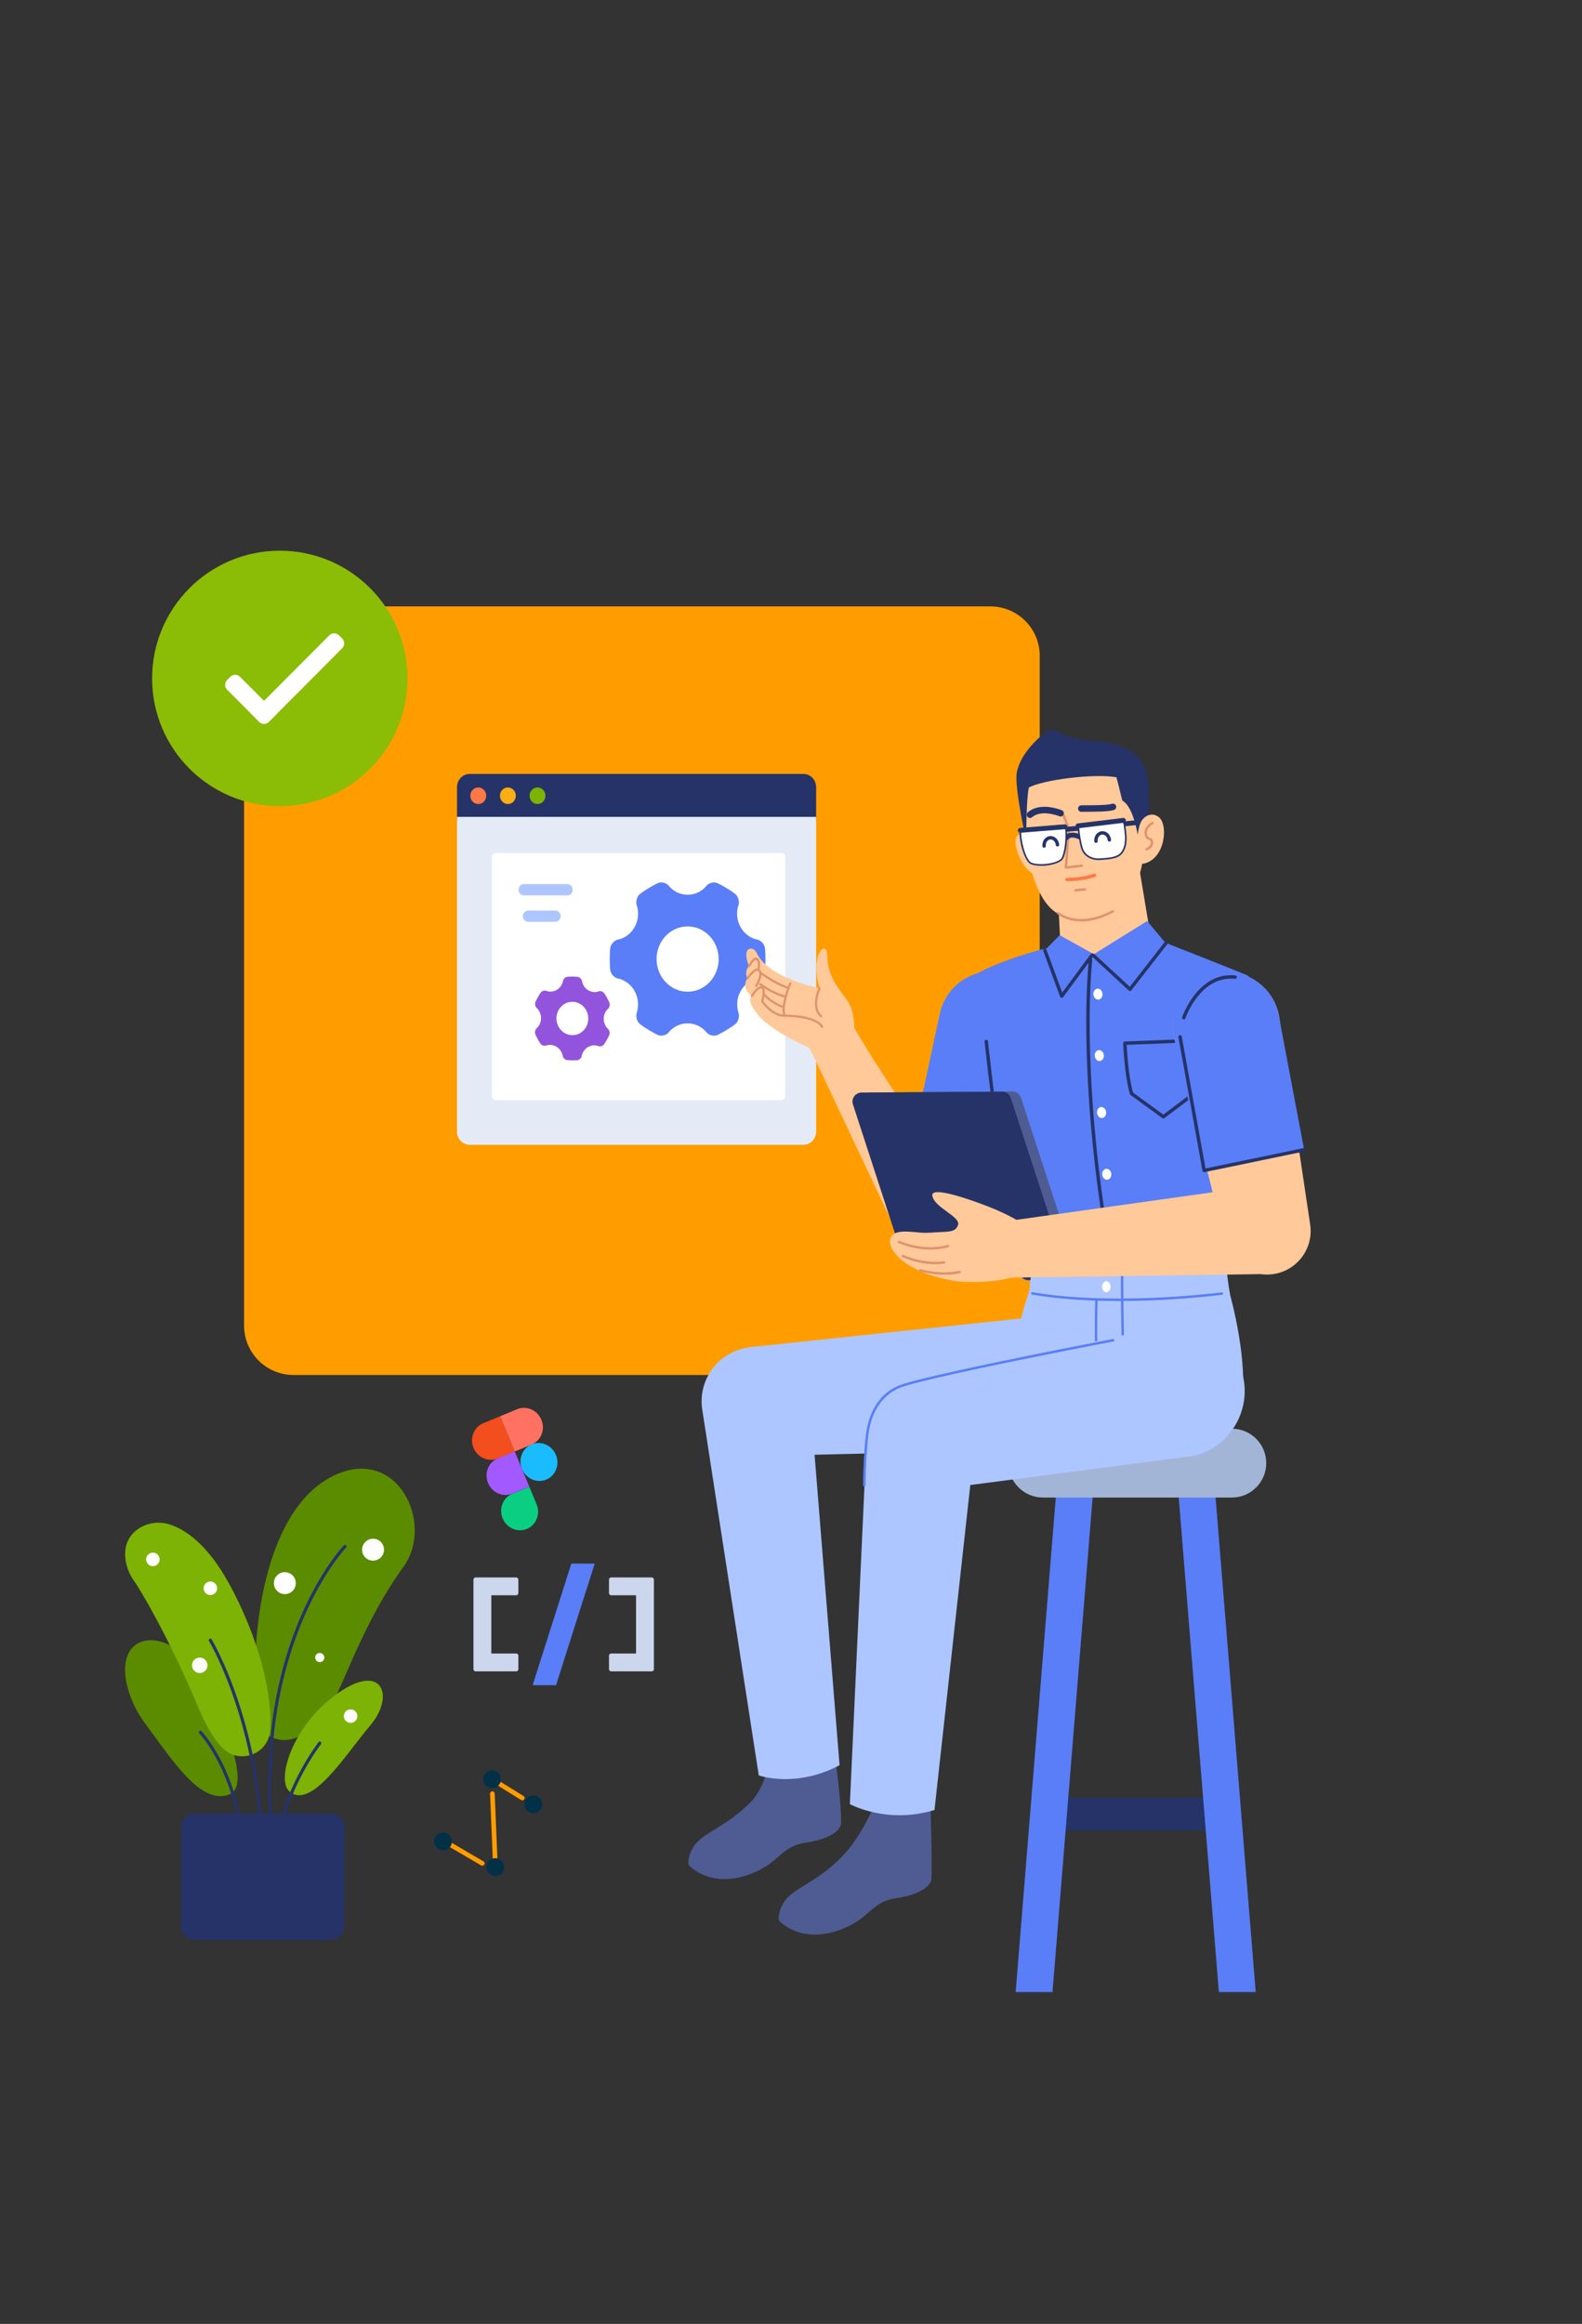 <svg width="640" height="940" viewBox="0 0 640 940" fill="none" xmlns="http://www.w3.org/2000/svg">
<rect x="0" y="0" width="640" height="940" fill="#333333" stroke="none"/>
<path fill-rule="evenodd" clip-rule="evenodd" d="M135.307 596.74C160.776 584.694 175.955 616.288 163.146 633.879C147.516 655.345 139.509 680.045 135.05 687.487C131.289 693.765 120.986 709.07 108.579 702.016C97.161 695.523 103.384 670.043 103.384 670.043C103.384 670.043 103.888 611.602 135.307 596.74Z" fill="#5B8C00"/>
<path fill-rule="evenodd" clip-rule="evenodd" d="M58.703 697.11C50.044 685.428 46.883 668.665 56.547 664.366C65.813 660.245 81.162 670.392 88.271 689.922C95.38 709.452 99.481 723.493 92.527 725.934C81.118 729.94 70.139 712.538 58.703 697.11Z" fill="#5B8C00"/>
<path fill-rule="evenodd" clip-rule="evenodd" d="M149.729 697.997C139.936 709.473 125.804 732.559 116.951 724.474C111.585 719.574 118.758 696.368 138.394 683.742C155.095 673.002 159.522 686.521 149.729 697.997Z" fill="#7CB305"/>
<path fill-rule="evenodd" clip-rule="evenodd" d="M56.019 618.357C59.743 615.851 64.428 615.279 68.702 616.648C74.668 618.559 83.721 624.249 92.682 640.579C104.38 661.9 110.47 685.274 109.266 700.08C108.479 709.762 96.55 713.937 89.877 706.877C86.812 703.634 83.57 698.636 80.397 691.054C67.629 660.542 55.691 641.422 54.267 639.502C50.469 634.379 47.753 623.918 56.019 618.357Z" fill="#7CB305"/>
<path fill-rule="evenodd" clip-rule="evenodd" d="M64.582 630.527C64.708 632.034 63.59 633.357 62.083 633.483C60.577 633.61 59.253 632.491 59.126 630.985C59 629.478 60.119 628.155 61.626 628.028C63.132 627.902 64.456 629.021 64.582 630.527Z" fill="white"/>
<path fill-rule="evenodd" clip-rule="evenodd" d="M87.833 642.214C87.959 643.72 86.84 645.044 85.334 645.171C83.827 645.297 82.504 644.178 82.377 642.672C82.251 641.165 83.37 639.842 84.876 639.715C86.382 639.589 87.706 640.708 87.833 642.214Z" fill="white"/>
<path fill-rule="evenodd" clip-rule="evenodd" d="M83.936 673.332C84.081 675.057 82.799 676.573 81.074 676.718C79.349 676.862 77.833 675.581 77.688 673.856C77.543 672.131 78.825 670.615 80.55 670.47C82.275 670.325 83.791 671.606 83.936 673.332Z" fill="white"/>
<path fill-rule="evenodd" clip-rule="evenodd" d="M155.35 626.828C155.35 629.276 153.365 631.261 150.917 631.261C148.468 631.261 146.484 629.276 146.484 626.828C146.484 624.379 148.468 622.395 150.917 622.395C153.365 622.395 155.35 624.379 155.35 626.828Z" fill="white"/>
<path fill-rule="evenodd" clip-rule="evenodd" d="M119.661 640.366C119.661 642.814 117.676 644.799 115.228 644.799C112.78 644.799 110.795 642.814 110.795 640.366C110.795 637.917 112.78 635.932 115.228 635.932C117.676 635.932 119.661 637.917 119.661 640.366Z" fill="white"/>
<path fill-rule="evenodd" clip-rule="evenodd" d="M131.22 670.459C131.22 671.482 130.39 672.312 129.367 672.312C128.344 672.312 127.514 671.482 127.514 670.459C127.514 669.435 128.344 668.606 129.367 668.606C130.39 668.606 131.22 669.435 131.22 670.459Z" fill="white"/>
<path fill-rule="evenodd" clip-rule="evenodd" d="M144.569 694.156C144.569 695.668 143.344 696.893 141.832 696.893C140.32 696.893 139.095 695.668 139.095 694.156C139.095 692.644 140.32 691.419 141.832 691.419C143.344 691.419 144.569 692.644 144.569 694.156Z" fill="white"/>
<path d="M80.633 700.228C80.888 699.984 81.292 699.994 81.535 700.249L81.652 700.375L81.74 700.473C81.901 700.653 82.087 700.867 82.296 701.116C82.889 701.823 83.549 702.669 84.258 703.651C86.28 706.45 88.3 709.79 90.184 713.665C95.56 724.724 98.785 737.858 98.785 753.021C98.785 753.374 98.499 753.66 98.147 753.66C97.794 753.66 97.508 753.374 97.508 753.021C97.508 738.058 94.33 725.113 89.036 714.223C87.185 710.417 85.203 707.14 83.224 704.398C82.573 703.498 81.967 702.718 81.42 702.058L81.318 701.936C81.162 701.751 81.021 701.586 80.895 701.443L80.734 701.264C80.675 701.198 80.634 701.154 80.611 701.13C80.368 700.875 80.378 700.471 80.633 700.228Z" fill="#253368"/>
<path d="M128.855 704.695C129.066 704.413 129.466 704.355 129.749 704.566C130.031 704.777 130.089 705.176 129.878 705.459C127.554 708.573 125.408 711.92 123.435 715.469C119.264 722.971 116.04 731.014 113.646 739.057C112.809 741.872 112.135 744.486 111.611 746.83L111.504 747.31C111.379 747.884 111.271 748.407 111.179 748.875L111.119 749.182L111.014 749.761C110.955 750.109 110.626 750.343 110.278 750.285C109.931 750.226 109.696 749.897 109.755 749.549L109.791 749.344C109.821 749.178 109.858 748.982 109.901 748.759L110.007 748.227C110.109 747.721 110.228 747.161 110.365 746.551L110.481 746.039C110.994 743.801 111.637 741.334 112.423 738.693C114.841 730.566 118.1 722.439 122.319 714.849C124.319 711.252 126.495 707.856 128.855 704.695Z" fill="#253368"/>
<path d="M140.01 625.061C140.254 625.295 140.272 625.677 140.057 625.932L140.029 625.963C140.016 625.976 139.989 626.005 139.948 626.049L139.791 626.22L139.7 626.322C139.425 626.628 139.106 626.997 138.745 627.428C137.712 628.664 136.559 630.152 135.316 631.892C131.759 636.872 128.2 642.87 124.876 649.892C119.343 661.584 115.033 674.918 112.421 689.909C109.25 708.112 108.725 727.997 111.321 749.579C111.363 749.929 111.113 750.247 110.763 750.289C110.413 750.331 110.095 750.081 110.053 749.731C107.442 728.026 107.971 708.015 111.164 689.69C113.796 674.584 118.141 661.14 123.722 649.346C127.079 642.254 130.677 636.191 134.277 631.15L134.556 630.762C135.666 629.225 136.704 627.888 137.648 626.75L137.766 626.609C138.105 626.203 138.41 625.85 138.678 625.55L138.75 625.469C138.833 625.376 138.908 625.294 138.974 625.222L139.107 625.08C139.351 624.825 139.755 624.817 140.01 625.061Z" fill="#253368"/>
<path d="M84.76 662.912C85.062 662.729 85.454 662.826 85.637 663.127L85.701 663.235C85.752 663.321 85.812 663.424 85.881 663.544L85.981 663.719C86.152 664.02 86.344 664.366 86.556 664.756L86.732 665.081C87.381 666.289 88.093 667.688 88.852 669.272L88.956 669.489C91.434 674.68 93.91 680.75 96.221 687.648C102.691 706.962 106.628 728.884 106.775 753.018C106.777 753.37 106.493 753.658 106.14 753.66C105.788 753.662 105.5 753.378 105.498 753.025C105.352 729.033 101.44 707.244 95.011 688.054C92.759 681.331 90.349 675.403 87.938 670.32L87.804 670.039C86.98 668.312 86.213 666.805 85.521 665.524L85.312 665.141C85.112 664.776 84.933 664.456 84.774 664.18L84.699 664.05L84.545 663.789C84.362 663.487 84.459 663.095 84.76 662.912Z" fill="#253368"/>
<path fill-rule="evenodd" clip-rule="evenodd" d="M133.885 784.682H78.712C75.73 784.682 73.29 782.242 73.29 779.26V739.009C73.29 736.026 75.73 733.586 78.712 733.586H133.885C136.867 733.586 139.308 736.026 139.308 739.009V779.26C139.308 782.242 136.867 784.682 133.885 784.682Z" fill="#253368"/>
<path d="M98.738 265.283C98.738 254.237 107.692 245.283 118.738 245.283H400.626C411.671 245.283 420.626 254.237 420.626 265.283V536.165C420.626 547.211 411.671 556.165 400.626 556.165H118.738C107.692 556.165 98.738 547.211 98.738 536.165V265.283Z" fill="#FF9D00"/>
<path d="M213.144 618.423C216.934 616.856 218.695 612.4 217.073 608.477L214.135 601.37L207.268 604.209C203.477 605.776 201.717 610.232 203.338 614.155C204.96 618.078 209.353 619.99 213.144 618.423Z" fill="#0ACF83"/>
<path d="M191.558 585.656C189.93 581.72 191.686 577.254 195.477 575.687L202.345 572.848L208.24 587.109L201.373 589.948C197.582 591.515 193.185 589.593 191.558 585.656Z" fill="#F24E1E"/>
<path d="M202.344 572.848L209.212 570.009C213.002 568.442 217.4 570.364 219.027 574.3C220.654 578.236 218.898 582.703 215.107 584.27L208.24 587.109L202.344 572.848Z" fill="#FF7262"/>
<path d="M224.903 588.514C226.53 592.45 224.774 596.917 220.983 598.484C217.193 600.051 212.795 598.128 211.168 594.192C209.541 590.256 211.297 585.79 215.088 584.223C218.879 582.655 223.276 584.578 224.903 588.514Z" fill="#1ABCFE"/>
<path d="M197.434 599.87C195.807 595.934 197.563 591.468 201.353 589.901L208.221 587.062L214.116 601.323L207.249 604.162C203.458 605.729 199.061 603.806 197.434 599.87Z" fill="#A259FF"/>
<path fill-rule="evenodd" clip-rule="evenodd" d="M330.169 332.008H184.888V318.399C184.888 315.447 187.177 313.053 190.001 313.053H325.056C327.88 313.053 330.169 315.447 330.169 318.399V332.008Z" fill="#253368"/>
<path fill-rule="evenodd" clip-rule="evenodd" d="M325.056 463.047H190.001C187.177 463.047 184.888 460.653 184.888 457.701V330.415H330.169V457.701C330.169 460.653 327.88 463.047 325.056 463.047Z" fill="#E4EBF7"/>
<path fill-rule="evenodd" clip-rule="evenodd" d="M196.694 321.874C196.694 323.727 195.257 325.229 193.485 325.229C191.713 325.229 190.276 323.727 190.276 321.874C190.276 320.022 191.713 318.52 193.485 318.52C195.257 318.52 196.694 320.022 196.694 321.874Z" fill="#FF7946"/>
<path fill-rule="evenodd" clip-rule="evenodd" d="M208.678 321.874C208.678 323.727 207.242 325.229 205.469 325.229C203.697 325.229 202.26 323.727 202.26 321.874C202.26 320.022 203.697 318.52 205.469 318.52C207.242 318.52 208.678 320.022 208.678 321.874Z" fill="#FAAD14"/>
<path fill-rule="evenodd" clip-rule="evenodd" d="M220.663 321.874C220.663 323.727 219.226 325.229 217.454 325.229C215.682 325.229 214.245 323.727 214.245 321.874C214.245 320.022 215.682 318.52 217.454 318.52C219.226 318.52 220.663 320.022 220.663 321.874Z" fill="#7CB305"/>
<path fill-rule="evenodd" clip-rule="evenodd" d="M200.59 445.006C199.709 445.006 198.994 444.259 198.994 443.339V346.713C198.994 345.792 199.709 345.046 200.59 345.046H316.054C316.935 345.046 317.65 345.792 317.65 346.713V443.339C317.65 444.259 316.935 445.006 316.054 445.006H200.59Z" fill="white"/>
<path fill-rule="evenodd" clip-rule="evenodd" d="M278.183 401.141C271.253 401.141 265.623 395.23 265.623 387.92C265.599 380.657 271.212 374.749 278.159 374.724C278.167 374.724 278.175 374.724 278.183 374.724C285.108 374.724 290.738 380.635 290.738 387.941C290.726 395.23 285.108 401.136 278.183 401.141ZM309.431 383.322C309.187 381.882 307.868 380.408 306.49 380.092L305.462 379.844C302.968 379.054 300.855 377.297 299.557 374.934C298.245 372.547 297.856 369.725 298.47 367.048L298.793 366.035C299.206 364.632 298.671 362.693 297.596 361.734C297.596 361.734 296.631 360.878 293.923 359.231C291.202 357.593 290.037 357.136 290.037 357.136C288.714 356.626 286.864 357.116 285.895 358.194L285.182 358.997C283.3 360.88 280.792 361.926 278.187 361.915C275.567 361.923 273.046 360.868 271.155 358.972L270.47 358.19C269.517 357.112 267.655 356.634 266.328 357.136C266.328 357.136 265.147 357.593 262.43 359.231C259.71 360.89 258.753 361.746 258.753 361.746C257.682 362.697 257.147 364.615 257.56 366.035L257.855 367.06C258.463 369.734 258.074 372.549 256.769 374.934C255.472 377.317 253.343 379.081 250.828 379.857L249.84 380.092C248.485 380.421 247.151 381.874 246.899 383.322C246.899 383.322 246.674 384.623 246.674 387.924C246.674 391.225 246.899 392.522 246.899 392.522C247.143 393.979 248.462 395.436 249.84 395.753L250.804 395.987C253.324 396.765 255.458 398.535 256.753 400.927C258.107 403.409 258.434 406.232 257.84 408.813L257.56 409.813C257.147 411.217 257.682 413.155 258.757 414.114C258.757 414.114 259.722 414.97 262.43 416.617C265.151 418.263 266.32 418.712 266.32 418.712C267.639 419.222 269.493 418.733 270.462 417.654L271.139 416.889C275.076 412.95 281.281 412.954 285.214 416.897L285.891 417.666C286.844 418.741 288.706 419.222 290.033 418.72C290.033 418.72 291.214 418.263 293.935 416.625C296.651 414.979 297.604 414.123 297.604 414.123C298.679 413.176 299.214 411.241 298.801 409.821L298.506 408.784C297.896 406.12 298.285 403.313 299.592 400.939C300.895 398.555 303.025 396.787 305.541 396L306.51 395.765C307.864 395.436 309.199 393.983 309.451 392.534C309.451 392.534 309.675 391.233 309.675 387.936C309.651 384.631 309.431 383.322 309.431 383.322Z" fill="#597EF7"/>
<path fill-rule="evenodd" clip-rule="evenodd" d="M234.754 417.845C231.669 419.679 227.731 418.538 225.961 415.283C224.192 412.056 225.26 407.941 228.347 406.091L228.357 406.085C231.44 404.252 235.378 405.394 237.147 408.646C238.907 411.895 237.836 416.011 234.754 417.845ZM244.351 401.644C243.893 401.067 242.949 400.76 242.259 400.983L241.742 401.145C240.44 401.454 239.074 401.231 237.924 400.522C236.762 399.807 235.905 398.653 235.53 397.299L235.429 396.763C235.273 396.028 234.565 395.307 233.855 395.164C233.855 395.164 233.218 395.039 231.614 395.023C230.006 395.013 229.377 395.118 229.377 395.118C228.664 395.241 227.959 395.949 227.789 396.685L227.666 397.231C227.283 398.568 226.42 399.697 225.258 400.382C224.093 401.078 222.716 401.276 221.415 400.932L220.921 400.765C220.235 400.538 219.291 400.818 218.822 401.392C218.822 401.392 218.406 401.909 217.594 403.357C216.784 404.815 216.565 405.449 216.565 405.449C216.319 406.156 216.545 407.152 217.073 407.674L217.452 408.053C218.37 409.082 218.879 410.438 218.875 411.845C218.875 413.249 218.354 414.598 217.422 415.609L217.039 415.975C216.516 416.48 216.274 417.48 216.512 418.192C216.512 418.192 216.727 418.83 217.527 420.3C218.326 421.769 218.74 422.287 218.74 422.287C219.201 422.871 220.141 423.171 220.831 422.948L221.317 422.797C222.628 422.476 224.006 422.699 225.162 423.421C226.366 424.168 227.195 425.338 227.555 426.645L227.673 427.164C227.828 427.898 228.536 428.619 229.247 428.762C229.247 428.762 229.884 428.888 231.488 428.904C233.098 428.917 233.727 428.807 233.727 428.807C234.438 428.686 235.145 427.977 235.315 427.24L235.431 426.72C236.23 423.925 238.993 422.284 241.699 422.999L242.187 423.162C242.871 423.389 243.817 423.11 244.286 422.535C244.286 422.535 244.701 422.02 245.516 420.57C246.326 419.118 246.543 418.485 246.543 418.485C246.792 417.779 246.562 416.776 246.035 416.254L245.652 415.87C244.736 414.845 244.229 413.493 244.236 412.09C244.239 410.684 244.759 409.333 245.689 408.317L246.063 407.956C246.586 407.451 246.829 406.451 246.59 405.739C246.59 405.739 246.375 405.101 245.577 403.633C244.766 402.168 244.351 401.644 244.351 401.644Z" fill="#9254DC"/>
<path fill-rule="evenodd" clip-rule="evenodd" d="M229.572 362.171H211.913C210.759 362.171 209.815 361.184 209.815 359.978V359.794C209.815 358.588 210.759 357.602 211.913 357.602H229.572C230.725 357.602 231.669 358.588 231.669 359.794V359.978C231.669 361.184 230.725 362.171 229.572 362.171Z" fill="#ADC6FF"/>
<path fill-rule="evenodd" clip-rule="evenodd" d="M224.632 372.862H213.705C212.498 372.862 211.52 371.84 211.52 370.578C211.52 369.316 212.498 368.293 213.705 368.293H224.632C225.839 368.293 226.818 369.316 226.818 370.578C226.818 371.84 225.839 372.862 224.632 372.862Z" fill="#ADC6FF"/>
<path fill-rule="evenodd" clip-rule="evenodd" d="M113.197 222.752C84.665 222.752 61.535 245.882 61.535 274.414C61.535 302.946 84.665 326.076 113.197 326.076C141.729 326.076 164.859 302.946 164.859 274.414C164.859 245.882 141.729 222.752 113.197 222.752Z" fill="#8BBC06"/>
<path fill-rule="evenodd" clip-rule="evenodd" d="M104.872 291.964L101.611 288.702L133.217 256.981C134.298 255.9 136.05 255.9 137.131 256.981L138.435 258.285C139.516 259.366 139.516 261.118 138.435 262.199L108.786 291.964C107.706 293.044 105.953 293.044 104.872 291.964Z" fill="white"/>
<path fill-rule="evenodd" clip-rule="evenodd" d="M112.042 288.701L108.781 291.963C107.7 293.044 105.947 293.044 104.867 291.963L91.879 278.975C90.798 277.895 90.798 276.142 91.879 275.062L93.184 273.757C94.264 272.676 96.017 272.676 97.098 273.757L112.042 288.701Z" fill="white"/>
<path fill-rule="evenodd" clip-rule="evenodd" d="M231.133 632.462L215.479 681.636H224.943L240.596 632.462H231.133Z" fill="#597EF7"/>
<path fill-rule="evenodd" clip-rule="evenodd" d="M208.811 638.053H198.765H192.432C191.938 638.053 191.537 638.454 191.537 638.948V645.281V668.818V675.151C191.537 675.646 191.938 676.046 192.432 676.046H198.765H208.811C209.305 676.046 209.706 675.646 209.706 675.151V669.713C209.706 669.219 209.305 668.818 208.811 668.818H198.765V645.281H208.811C209.305 645.281 209.706 644.88 209.706 644.386V638.948C209.706 638.454 209.305 638.053 208.811 638.053Z" fill="#CCD7EE"/>
<path fill-rule="evenodd" clip-rule="evenodd" d="M263.643 638.053H257.31H247.264C246.77 638.053 246.369 638.454 246.369 638.948V644.386C246.369 644.88 246.77 645.281 247.264 645.281H257.31V668.818H247.264C246.77 668.818 246.369 669.219 246.369 669.713V675.151C246.369 675.646 246.77 676.046 247.264 676.046H257.31H263.643C264.137 676.046 264.538 675.646 264.538 675.151V669.713V644.386V638.948C264.538 638.454 264.137 638.053 263.643 638.053Z" fill="#CCD7EE"/>
<g clip-path="url(#clip0)">
<path d="M181.489 745.752L195.09 753.708" stroke="#FF9D00" stroke-width="1.881" stroke-linecap="round"/>
<path d="M181.192 747.877C182.857 746.799 183.328 744.563 182.244 742.883C181.16 741.203 178.932 740.714 177.267 741.792C175.602 742.87 175.131 745.105 176.215 746.786C177.299 748.466 179.527 748.954 181.192 747.877Z" fill="#023047"/>
<path d="M217.687 732.883C219.352 731.806 219.823 729.57 218.739 727.89C217.655 726.209 215.427 725.721 213.762 726.798C212.097 727.876 211.626 730.112 212.71 731.792C213.794 733.472 216.022 733.961 217.687 732.883Z" fill="#023047"/>
<path d="M200.421 755.221L199.199 725.524" stroke="#FF9D00" stroke-width="1.881" stroke-linecap="round"/>
<path d="M198.437 752.188C200.102 751.11 202.33 751.599 203.414 753.279C204.498 754.96 204.027 757.195 202.362 758.273C200.697 759.351 198.469 758.862 197.385 757.182C196.301 755.501 196.772 753.266 198.437 752.188Z" fill="#023047"/>
<path d="M199.063 719.683L211.285 727.267" stroke="#FF9D00" stroke-width="1.881" stroke-linecap="round"/>
<path d="M202.576 720.444C202.158 722.388 200.246 723.625 198.306 723.208C196.365 722.791 195.131 720.877 195.549 718.934C195.966 716.99 197.878 715.753 199.819 716.17C201.759 716.587 202.993 718.501 202.576 720.444Z" fill="#023047"/>
</g>
<path fill-rule="evenodd" clip-rule="evenodd" d="M427.024 740.395H491.863V727.143H427.024V740.395Z" fill="#253368"/>
<path fill-rule="evenodd" clip-rule="evenodd" d="M475.729 591.815L493.093 805.769H508.002L490.639 591.815H475.729Z" fill="#597EF7"/>
<path fill-rule="evenodd" clip-rule="evenodd" d="M428.248 591.815L410.884 805.769H425.794L443.157 591.815H428.248Z" fill="#597EF7"/>
<path fill-rule="evenodd" clip-rule="evenodd" d="M421.918 605.74C414.226 605.74 407.991 599.506 407.991 591.815C407.991 584.125 414.226 577.888 421.918 577.888H498.331C506.022 577.888 512.258 584.125 512.258 591.815C512.258 599.506 506.022 605.74 498.331 605.74H421.918Z" fill="#A3B5D6"/>
<path fill-rule="evenodd" clip-rule="evenodd" d="M305.213 757.359C287.631 764.905 278.515 754.264 278.515 754.264C278.515 754.264 277.991 750.522 281.049 746.316C284.875 741.053 293.461 739.132 303.588 729.042C311.367 721.291 312.535 704.331 312.535 704.331C318.138 695.947 336.528 701.077 336.528 701.077C336.528 701.077 340.575 727.958 340.275 737.83C340.275 737.83 339.659 743.267 326.144 745.299C316.032 746.818 315.743 752.839 305.213 757.359Z" fill="#4E5C93"/>
<path fill-rule="evenodd" clip-rule="evenodd" d="M284.948 568.255C284.175 556.389 292.906 546.028 304.729 544.775L424.152 532.124C439.431 530.505 452.986 541.925 453.985 557.257C454.982 572.589 443.02 585.67 427.661 586.044L307.606 588.973C295.719 589.263 285.72 580.121 284.948 568.255Z" fill="#ADC6FF"/>
<path fill-rule="evenodd" clip-rule="evenodd" d="M339.643 714.019L327.657 565.058C326.658 552.634 315.524 543.537 303.152 545.033H303.15C290.915 546.51 282.295 557.773 284.067 569.971L306.955 718.125C306.955 718.125 321.737 723.47 339.643 714.019Z" fill="#ADC6FF"/>
<path fill-rule="evenodd" clip-rule="evenodd" d="M341.752 779.829C324.17 787.376 315.054 776.734 315.054 776.734C315.054 776.734 314.53 772.993 317.587 768.787C321.412 763.523 329.999 761.603 340.126 751.513C347.906 743.761 352.993 731.746 352.993 731.746C358.596 723.361 376.385 728.358 376.385 728.358C376.385 728.358 377.114 750.429 376.814 760.3C376.814 760.3 376.198 765.738 362.683 767.77C352.571 769.288 352.28 775.309 341.752 779.829Z" fill="#4E5C93"/>
<path fill-rule="evenodd" clip-rule="evenodd" d="M332.918 413.764C328.211 415.845 326.128 420.808 328.16 425.113L366.807 507.051C370.433 514.739 380.627 518.113 389.047 514.412C397.451 510.717 400.602 501.502 395.929 494.288L346.037 417.279C343.402 413.212 337.65 411.672 332.918 413.764Z" fill="#FFC999"/>
<path fill-rule="evenodd" clip-rule="evenodd" d="M377.423 514.098C386.516 516.22 395.685 510.873 398.315 501.914L422.154 420.758C425.659 408.822 418.411 396.394 406.298 393.566C394.325 390.772 382.431 398.493 380.109 410.565L364.135 493.627C362.349 502.911 368.216 511.949 377.423 514.098Z" fill="#FFC999"/>
<path fill-rule="evenodd" clip-rule="evenodd" d="M368.604 464.032L408.833 473.42L422.356 419.803C425.317 408.067 418.077 396.185 406.289 393.434C394.503 390.683 382.752 398.133 380.211 409.967L368.604 464.032Z" fill="#597EF7"/>
<path fill-rule="evenodd" clip-rule="evenodd" d="M428.791 378.052L426.982 342.331L459.112 340.437L464.722 374.169C466.415 384.357 459.254 393.895 448.996 395.11C438.594 396.344 429.321 388.514 428.791 378.052Z" fill="#FFC999"/>
<path fill-rule="evenodd" clip-rule="evenodd" d="M418.271 339.552C418.271 339.552 412.777 335.099 411.138 338.747C409.5 342.395 414.576 354.104 419.902 353.774C427.013 353.334 418.271 339.552 418.271 339.552Z" fill="#FFC999"/>
<path fill-rule="evenodd" clip-rule="evenodd" d="M452.826 366.918C452.826 366.918 443.488 376.677 428.723 369.93C418.095 365.072 414.205 343.28 414.154 326.945C414.125 317.701 417.729 312.288 426.286 308.512C434.844 304.736 458.924 301.72 462.334 328.516C466.133 358.364 452.826 366.918 452.826 366.918Z" fill="#FFC999"/>
<path d="M430.085 329.31C430.31 329.223 430.56 329.313 430.682 329.512L430.721 329.592L432.845 335.087C432.863 335.133 432.874 335.181 432.877 335.229L432.877 335.302L431.741 350.362L437.58 349.705C437.823 349.677 438.045 349.832 438.109 350.06L438.125 350.139C438.152 350.382 437.997 350.604 437.769 350.668L437.69 350.683L431.261 351.408C430.982 351.44 430.74 351.234 430.715 350.964L430.715 350.882L431.886 335.337L429.803 329.947C429.716 329.721 429.806 329.471 430.005 329.349L430.085 329.31Z" fill="#DD936F"/>
<path d="M449.84 325.126C450.529 324.9 451.271 325.276 451.496 325.965C451.722 326.654 451.346 327.396 450.657 327.621C449.273 328.074 446.937 328.258 443.139 328.322L439.894 328.351L437.451 328.369C436.726 328.377 436.131 327.797 436.122 327.072C436.113 326.347 436.694 325.752 437.419 325.743L442.271 325.708L443.419 325.69C446.726 325.625 448.834 325.455 449.84 325.126Z" fill="#253368"/>
<path d="M442.56 353.401C442.914 353.263 443.313 353.438 443.452 353.791C443.59 354.145 443.415 354.544 443.062 354.682L442.896 354.744C442.732 354.803 442.5 354.881 442.205 354.972C441.523 355.183 440.73 355.393 439.832 355.589C437.404 356.118 434.666 356.446 431.67 356.477C431.29 356.481 430.979 356.176 430.975 355.796C430.972 355.416 431.276 355.105 431.656 355.101C434.555 355.072 437.199 354.754 439.54 354.245C440.398 354.058 441.154 353.858 441.798 353.658L442.328 353.486C442.43 353.451 442.507 353.422 442.56 353.401Z" fill="#FF7946"/>
<path fill-rule="evenodd" clip-rule="evenodd" d="M460.686 340.382L464.646 329.413C464.646 329.413 466.133 314.115 461.902 308.132C455.333 298.847 443.121 300.615 435.527 298.854C427.934 297.093 427.703 294.639 424.806 295.407C421.906 296.174 411.468 305.535 411.207 314.016C410.977 321.473 415.126 339.891 415.126 339.891C415.126 339.891 415.159 323.126 416.216 318.57C421.681 315.46 442.595 312.774 451.66 314.397C451.66 314.397 453.106 319.925 454.029 323.831C459.116 326.604 460.686 340.382 460.686 340.382Z" fill="#253368"/>
<path d="M449.943 368.201C450.183 368.074 450.481 368.165 450.609 368.405C450.737 368.645 450.646 368.943 450.406 369.071C442.281 373.392 435.517 373.567 430.288 371.246C429.572 370.929 428.952 370.588 428.429 370.245L428.18 370.077C427.993 369.947 427.857 369.841 427.773 369.769C427.566 369.592 427.542 369.281 427.72 369.075C427.897 368.868 428.208 368.845 428.414 369.022L428.512 369.101C428.614 369.18 428.766 369.289 428.968 369.421C429.448 369.735 430.022 370.051 430.687 370.346C435.643 372.545 442.089 372.379 449.943 368.201Z" fill="#DD936F"/>
<path d="M435.927 334.075C436.469 334.031 436.944 334.435 436.988 334.977C437.029 335.483 436.68 335.931 436.192 336.024L436.086 336.038L431.337 336.424C430.795 336.468 430.32 336.064 430.276 335.522C430.235 335.015 430.584 334.568 431.072 334.475L431.178 334.46L435.927 334.075Z" fill="#253368"/>
<path d="M433.332 336.838C434.215 336.747 435.122 336.89 436.009 337.18C436.428 337.316 436.754 337.455 436.954 337.556C437.439 337.801 437.634 338.394 437.389 338.879C437.161 339.332 436.63 339.533 436.165 339.358L435.938 339.255C435.808 339.198 435.624 339.126 435.398 339.052C434.751 338.841 434.103 338.739 433.534 338.798C432.941 338.859 432.479 339.088 432.129 339.532C431.791 339.959 431.172 340.031 430.745 339.694C430.318 339.357 430.246 338.738 430.583 338.311C431.283 337.424 432.236 336.951 433.332 336.838Z" fill="#253368"/>
<path d="M421.107 326.416C423.166 326.194 425.329 326.46 427.448 327.035C428.408 327.296 429.146 327.559 429.582 327.743C430.25 328.025 430.563 328.796 430.281 329.464C429.999 330.132 429.228 330.444 428.56 330.162L428.303 330.062C428.243 330.039 428.173 330.014 428.096 329.986C427.699 329.845 427.25 329.703 426.76 329.57C424.93 329.073 423.076 328.845 421.388 329.026C419.857 329.191 418.562 329.686 417.538 330.556C416.986 331.025 416.157 330.958 415.687 330.405C415.218 329.852 415.285 329.024 415.838 328.554C417.295 327.317 419.084 326.633 421.107 326.416Z" fill="#253368"/>
<path d="M438.86 359.258C439.131 359.233 439.371 359.432 439.396 359.702C439.419 359.946 439.26 360.165 439.031 360.225L438.952 360.239L435.087 360.602C434.816 360.627 434.576 360.428 434.55 360.158C434.527 359.914 434.686 359.695 434.915 359.635L434.994 359.621L438.86 359.258Z" fill="#DD936F"/>
<path d="M461.25 331.611C461.791 331.557 462.274 331.953 462.327 332.494C462.378 332.999 462.037 333.453 461.551 333.555L461.445 333.572L453.673 334.346C453.132 334.4 452.649 334.005 452.595 333.464C452.545 332.958 452.886 332.504 453.371 332.402L453.478 332.386L461.25 331.611Z" fill="#253368"/>
<path fill-rule="evenodd" clip-rule="evenodd" d="M452.849 331.885L438 333.282C436.963 333.379 436.201 334.296 436.307 335.332C436.502 337.265 436.904 340.356 437.657 342.962C438.544 346.038 441.54 347.69 444.738 347.538C448.731 347.348 452.301 347.016 453.91 344.782C456.366 341.379 455.205 336.266 454.887 333.53C454.772 332.526 453.854 331.79 452.849 331.885Z" fill="white"/>
<path d="M452.818 331.558L437.97 332.956C436.75 333.069 435.856 334.149 435.981 335.365C436.262 338.144 436.701 340.835 437.341 343.053C438.238 346.163 441.262 348.032 444.754 347.865L445.481 347.827C450.447 347.547 452.783 346.909 454.177 344.974C455.159 343.612 455.646 341.927 455.748 339.929C455.809 338.731 455.741 337.566 455.555 336.052L455.23 333.632C455.224 333.584 455.218 333.538 455.213 333.492C455.077 332.312 454.002 331.446 452.818 331.558ZM452.879 332.211C453.709 332.133 454.466 332.743 454.561 333.567L454.619 334.029L454.803 335.354L454.903 336.125C455.085 337.607 455.151 338.741 455.092 339.895C454.996 341.777 454.544 343.343 453.644 344.59C452.351 346.385 449.979 346.96 444.722 347.21C441.518 347.363 438.779 345.67 437.972 342.871C437.345 340.699 436.911 338.042 436.633 335.299C436.546 334.446 437.173 333.689 438.031 333.609L452.879 332.211Z" fill="#253368"/>
<path fill-rule="evenodd" clip-rule="evenodd" d="M429.674 333.899L412.863 335.481C412.472 337.997 413.966 347.439 417.042 349.204C421.098 350.864 428.821 349.253 429.84 347.077C431.386 343.774 431.507 337.742 431.232 335.175C431.15 334.394 430.458 333.826 429.674 333.899Z" fill="white"/>
<path d="M429.643 333.572L412.832 335.154C412.682 335.168 412.562 335.282 412.538 335.43C411.971 339.088 414.131 347.912 416.878 349.488C420.944 351.155 428.977 349.692 430.137 347.216C431.477 344.354 431.948 338.774 431.558 335.14C431.457 334.181 430.606 333.483 429.643 333.572ZM429.704 334.225C430.309 334.169 430.842 334.607 430.906 335.21C431.284 338.736 430.822 344.205 429.543 346.938C428.56 349.037 420.907 350.431 417.166 348.9L417.032 348.816C414.765 347.258 412.818 339.505 413.139 335.932L413.153 335.782L429.704 334.225Z" fill="#253368"/>
<path d="M454.351 330.857C454.891 330.792 455.382 331.177 455.447 331.717C455.508 332.221 455.177 332.682 454.693 332.794L454.587 332.813L436.227 335.028C435.687 335.093 435.197 334.708 435.131 334.168C435.071 333.664 435.402 333.203 435.885 333.091L435.991 333.072L454.351 330.857Z" fill="#253368"/>
<path d="M430.743 333.439C431.285 333.395 431.76 333.8 431.804 334.342C431.844 334.848 431.494 335.295 431.007 335.388L430.9 335.402L412.839 336.847C412.297 336.89 411.822 336.486 411.778 335.943C411.738 335.437 412.088 334.99 412.575 334.897L412.682 334.883L430.743 333.439Z" fill="#253368"/>
<path fill-rule="evenodd" clip-rule="evenodd" d="M462.012 331.748C463.642 329.548 466.5 328.616 468.873 330.583C472.7 333.751 471.41 347.613 462.475 349.387C458.991 349.373 459.469 335.18 462.012 331.748Z" fill="#FFC999"/>
<path d="M465.972 332.469C466.212 332.34 466.51 332.429 466.639 332.669C466.768 332.908 466.678 333.207 466.439 333.336L466.327 333.401C466.257 333.444 466.167 333.501 466.063 333.574C465.768 333.778 465.474 334.018 465.2 334.292C464.135 335.359 463.697 336.584 464.19 337.984C464.316 338.344 464.479 338.507 464.851 338.679L465.101 338.785C465.905 339.117 466.277 339.439 466.455 340.245C466.731 341.496 466.225 342.517 465.251 343.282C464.795 343.639 464.343 343.867 464.026 343.983C463.77 344.076 463.488 343.945 463.395 343.689C463.301 343.434 463.433 343.151 463.689 343.058L463.831 342.998C463.873 342.978 463.922 342.955 463.976 342.928C464.204 342.813 464.432 342.672 464.642 342.507C465.346 341.955 465.677 341.288 465.493 340.457C465.408 340.072 465.285 339.939 464.852 339.75L464.603 339.645C463.903 339.352 463.509 339.019 463.261 338.311C462.624 336.503 463.195 334.907 464.503 333.597C464.822 333.277 465.162 333 465.502 332.764C465.708 332.621 465.872 332.522 465.972 332.469Z" fill="#DD936F"/>
<path d="M424.749 338.19C426.642 338.012 428.297 339.582 428.491 341.65C428.527 342.029 428.249 342.364 427.871 342.4C427.493 342.435 427.157 342.158 427.122 341.779C426.995 340.429 425.97 339.456 424.878 339.559C423.786 339.662 422.961 340.809 423.087 342.16C423.122 342.538 422.844 342.873 422.466 342.909C422.088 342.944 421.752 342.666 421.717 342.288C421.524 340.219 422.856 338.367 424.749 338.19Z" fill="#253368"/>
<path d="M445.731 336.215C447.624 336.037 449.278 337.607 449.473 339.676C449.509 340.054 449.231 340.389 448.853 340.425C448.475 340.461 448.139 340.183 448.103 339.805C447.976 338.454 446.952 337.482 445.859 337.584C444.768 337.687 443.942 338.834 444.068 340.185C444.104 340.564 443.826 340.899 443.447 340.934C443.069 340.969 442.734 340.691 442.699 340.313C442.506 338.244 443.838 336.393 445.731 336.215Z" fill="#253368"/>
<path fill-rule="evenodd" clip-rule="evenodd" d="M496.824 497.862C496.824 497.862 496.941 463.701 498.893 448.304C501.102 430.86 510.606 397.096 504.353 394.432C498.099 391.766 471.194 381.236 471.194 381.236C471.194 381.236 459.308 382.676 445.947 385.613C435.37 387.938 436.794 381.273 423.966 383.479C418.534 384.413 392.681 392.428 391.275 397.491C381.822 431.527 410.915 499.228 410.915 499.228C410.915 499.228 406.723 509.713 412.186 515.874C415.26 519.024 414.828 517.595 431.745 517.526C451.002 517.449 491.198 516.2 494.099 515.148C503.435 511.761 496.824 497.862 496.824 497.862Z" fill="#597EF7"/>
<path fill-rule="evenodd" clip-rule="evenodd" d="M428.683 378.275L442.395 385.881L428.665 400.238L423.205 383.856L428.683 378.275Z" fill="#597EF7"/>
<path fill-rule="evenodd" clip-rule="evenodd" d="M442.078 386.219L454.335 403.155L472.052 382.059L464.076 372.561L442.078 386.219Z" fill="#597EF7"/>
<path d="M441.258 387.575C441.636 387.619 441.906 387.96 441.862 388.337L441.819 388.744L441.727 389.694L441.702 389.972C441.581 391.334 441.46 392.953 441.346 394.824L441.264 396.249C440.646 407.528 440.617 421.628 441.531 438.311C442.854 462.435 446.012 488.834 451.409 517.238C451.48 517.611 451.235 517.971 450.862 518.042C450.489 518.113 450.129 517.868 450.058 517.495C444.649 489.029 441.484 462.571 440.158 438.386L440.046 436.264C439.208 419.75 439.303 405.83 439.973 394.741L440.078 393.114C440.149 392.074 440.222 391.126 440.295 390.27L440.405 389.054L440.496 388.179C440.536 387.833 440.826 387.577 441.165 387.57L441.258 387.575Z" fill="#253368"/>
<path d="M482.031 420.227L467.021 420.819C463.186 420.966 459.176 421.118 455.037 421.271C454.654 421.285 454.356 421.61 454.375 421.993C454.639 427.171 455.062 431.564 455.601 435.229C455.912 437.346 456.244 439.104 456.579 440.528L456.656 440.851C456.762 441.286 456.862 441.662 456.955 441.982L457.109 442.483C457.126 442.537 457.141 442.579 457.152 442.61C457.199 442.738 457.283 442.85 457.394 442.931L470.236 452.272C470.481 452.45 470.814 452.447 471.055 452.265L483.133 443.149C483.311 443.015 483.413 442.802 483.406 442.579L482.747 420.893C482.735 420.51 482.414 420.211 482.031 420.227ZM481.393 421.629L482.02 442.264L470.633 450.86L458.381 441.948L458.327 441.77L458.222 441.41C458.15 441.152 458.074 440.857 457.992 440.525C457.642 439.089 457.291 437.267 456.962 435.029L456.883 434.481C456.442 431.351 456.084 427.697 455.835 423.484L455.786 422.619L467.074 422.193L481.393 421.629Z" fill="#253368"/>
<path fill-rule="evenodd" clip-rule="evenodd" d="M442.339 402.319C442.474 403.537 443.405 404.434 444.42 404.321C445.435 404.209 446.149 403.131 446.014 401.913C445.88 400.695 444.947 399.799 443.933 399.912C442.918 400.023 442.204 401.102 442.339 402.319Z" fill="white"/>
<path fill-rule="evenodd" clip-rule="evenodd" d="M442.886 427.17C443.02 428.387 443.952 429.284 444.967 429.171C445.982 429.06 446.696 427.982 446.56 426.763C446.426 425.545 445.494 424.65 444.48 424.761C443.465 424.874 442.751 425.953 442.886 427.17Z" fill="white"/>
<path fill-rule="evenodd" clip-rule="evenodd" d="M443.811 450.21C443.945 451.427 444.877 452.324 445.892 452.211C446.906 452.1 447.62 451.021 447.485 449.802C447.35 448.585 446.419 447.689 445.403 447.801C444.388 447.914 443.676 448.992 443.811 450.21Z" fill="white"/>
<path fill-rule="evenodd" clip-rule="evenodd" d="M445.909 475.178C446.044 476.395 446.976 477.292 447.991 477.179C449.005 477.068 449.718 475.989 449.584 474.772C449.449 473.553 448.518 472.658 447.502 472.77C446.487 472.882 445.775 473.96 445.909 475.178Z" fill="white"/>
<path fill-rule="evenodd" clip-rule="evenodd" d="M449.856 502.933C449.99 504.15 450.922 505.047 451.937 504.934C452.952 504.823 453.666 503.745 453.53 502.527C453.396 501.308 452.464 500.413 451.45 500.526C450.435 500.637 449.721 501.716 449.856 502.933Z" fill="white"/>
<path d="M471.273 380.903C471.506 380.604 471.938 380.55 472.238 380.784C472.51 380.996 472.579 381.372 472.414 381.664L472.358 381.749L457.679 400.583C457.452 400.875 457.041 400.931 456.746 400.727L456.669 400.665L441.805 386.916C441.526 386.659 441.509 386.223 441.767 385.945C442.001 385.691 442.382 385.654 442.659 385.843L442.739 385.907L457.054 399.147L471.273 380.903Z" fill="#253368"/>
<path d="M422.454 383.731C422.78 383.61 423.14 383.754 423.299 384.053L423.337 384.138L429.729 401.489L441.259 385.908C441.465 385.63 441.839 385.552 442.135 385.71L442.221 385.764C442.499 385.969 442.577 386.344 442.42 386.64L442.365 386.726L430.078 403.332C429.773 403.744 429.153 403.684 428.921 403.252L428.88 403.161L422.046 384.614C421.915 384.257 422.097 383.862 422.454 383.731Z" fill="#253368"/>
<path d="M398.928 420.597C399.305 420.556 399.645 420.828 399.686 421.206L400.159 425.474C403.903 458.925 406.858 476.037 413.95 500.571C413.995 500.726 413.984 500.892 413.919 501.039C410.961 507.76 411.37 512.218 413.753 514.952C414.161 515.42 414.596 515.793 415.029 516.079L415.228 516.205C415.289 516.242 415.343 516.273 415.391 516.299L415.464 516.338L416.322 516.391C420.617 516.651 425.262 516.811 430.207 516.879L431.354 516.893C441.441 517.002 452.213 516.74 462.936 516.229L464.945 516.13C467.781 515.987 470.434 515.835 472.86 515.682L475.101 515.535L477.794 515.344C478.173 515.315 478.503 515.598 478.533 515.977C478.562 516.355 478.279 516.686 477.9 516.715L475.58 516.882L474.379 516.962C471.571 517.147 468.425 517.332 465.015 517.504C453.605 518.081 442.088 518.384 431.339 518.268C425.556 518.206 420.168 518.022 415.248 517.702C415.171 517.697 415.096 517.68 415.026 517.65C414.422 517.397 413.564 516.829 412.716 515.856C410.058 512.806 409.535 508.025 412.335 501.246L412.559 500.715L411.982 498.696C405.112 474.499 402.245 457.021 398.438 422.441L398.319 421.356C398.277 420.978 398.55 420.638 398.928 420.597Z" fill="#253368"/>
<path fill-rule="evenodd" clip-rule="evenodd" d="M502 568.74L462.528 583.296C462.528 583.296 453.731 585.32 446.838 582.818C435.768 578.798 417.642 568.884 410.169 557.475C409.382 541.002 416.307 522.603 416.307 522.603L417.43 512.693C417.43 512.693 453.088 516.722 496.25 512.956C496.541 517.86 497.668 523.849 497.668 523.849C497.668 523.849 505.571 552.062 502 568.74Z" fill="#ADC6FF"/>
<path d="M417.599 522.674L417.679 522.681C423.48 523.676 429.795 524.368 436.546 524.782C451.142 525.677 466.777 525.251 481.932 523.996L483.565 523.858C485.708 523.671 487.716 523.477 489.572 523.281L490.935 523.134C491.869 523.032 492.691 522.936 493.395 522.851L494.252 522.743C494.522 522.708 494.769 522.897 494.805 523.167C494.84 523.437 494.65 523.684 494.381 523.72L493.514 523.828C492.806 523.914 491.98 524.01 491.043 524.113L489.676 524.261C487.349 524.506 484.783 524.749 482.014 524.978C466.815 526.236 451.135 526.663 436.486 525.765C429.701 525.349 423.351 524.654 417.512 523.652C417.244 523.606 417.064 523.352 417.11 523.084C417.152 522.842 417.362 522.672 417.599 522.674Z" fill="#597EF7"/>
<path d="M417.484 512.397C422.472 512.934 427.765 513.346 433.324 513.643C449.229 514.493 466.197 514.37 482.516 513.634L484.553 513.539C487.143 513.414 489.531 513.281 491.688 513.147L494.008 512.997L496.021 512.853C496.292 512.831 496.53 513.034 496.551 513.305C496.572 513.576 496.37 513.813 496.099 513.834L494.402 513.957L493.017 514.05C490.537 514.211 487.715 514.372 484.6 514.523C467.63 515.343 449.877 515.513 433.271 514.627C427.695 514.329 422.385 513.915 417.379 513.376C417.108 513.347 416.913 513.105 416.942 512.834C416.968 512.591 417.167 512.408 417.404 512.395L417.484 512.397Z" fill="#597EF7"/>
<path d="M453.954 514.886C454.226 514.887 454.446 515.108 454.445 515.38L454.443 518.912C454.448 521.612 454.468 524.812 454.507 528.384L454.522 529.659C454.618 537.593 454.795 545.448 455.07 552.854L455.136 554.555C455.561 565.286 456.173 574.276 456.998 580.951C457.031 581.221 456.84 581.467 456.57 581.5C456.3 581.534 456.054 581.342 456.021 581.072L455.891 579.994C455.149 573.594 454.587 565.261 454.186 555.439L454.152 554.594C453.861 547.25 453.67 539.429 453.561 531.502L453.509 527.148C453.478 524.073 453.463 521.298 453.458 518.913L453.46 515.376C453.461 515.104 453.682 514.885 453.954 514.886Z" fill="#597EF7"/>
<path fill-rule="evenodd" clip-rule="evenodd" d="M445.837 520.457C445.824 521.683 446.588 522.683 447.541 522.693C448.494 522.701 449.276 521.716 449.287 520.49C449.299 519.265 448.536 518.265 447.584 518.255C446.631 518.247 445.848 519.232 445.837 520.457Z" fill="white"/>
<path d="M443.582 525.605C443.854 525.615 444.067 525.843 444.057 526.115L444 528.046C443.99 528.434 443.98 528.846 443.97 529.279C443.835 535.508 443.841 542.179 444.085 548.435C444.21 551.641 444.395 554.59 444.645 557.226C445.222 563.32 448.779 566.593 454.744 567.366C455.014 567.401 455.204 567.648 455.169 567.918C455.134 568.187 454.887 568.378 454.617 568.343C448.218 567.513 444.287 563.896 443.664 557.318C443.413 554.663 443.227 551.697 443.101 548.473C442.88 542.823 442.853 536.839 442.949 531.144L442.995 528.83L443.045 526.923C443.057 526.514 443.067 526.228 443.072 526.079C443.082 525.807 443.311 525.595 443.582 525.605Z" fill="#597EF7"/>
<path d="M435.144 577.42C435.278 577.183 435.579 577.1 435.815 577.234L436.258 577.479L436.958 577.856C437.124 577.945 437.298 578.036 437.479 578.131C438.771 578.805 440.143 579.479 441.535 580.109C442.708 580.638 443.843 581.112 444.923 581.515C446.389 582.064 447.719 582.47 448.877 582.71C450.156 582.976 451.674 583.134 453.378 583.197C455.583 583.279 457.951 583.2 460.271 583.018L460.952 582.962C461.171 582.942 461.381 582.923 461.581 582.903L462.467 582.808C462.737 582.775 462.983 582.967 463.016 583.237C463.049 583.507 462.857 583.752 462.587 583.786L461.976 583.853L461.365 583.913C461.046 583.943 460.706 583.972 460.348 584C457.993 584.185 455.589 584.265 453.341 584.182C451.586 584.116 450.016 583.952 448.677 583.674C447.464 583.423 446.088 583.003 444.578 582.438C443.476 582.026 442.321 581.544 441.13 581.006C439.719 580.369 438.33 579.686 437.023 579.004L436.495 578.725L435.463 578.165C435.407 578.134 435.363 578.11 435.33 578.091C435.093 577.957 435.01 577.656 435.144 577.42Z" fill="#597EF7"/>
<path fill-rule="evenodd" clip-rule="evenodd" d="M516.195 515.167C525.337 513.27 531.409 504.564 530.031 495.328L517.538 411.672C515.701 399.368 503.9 391.138 491.718 393.667C479.682 396.165 472.135 408.171 475.105 420.101L495.533 502.181C497.817 511.355 506.939 517.088 516.195 515.167Z" fill="#FFC999"/>
<path fill-rule="evenodd" clip-rule="evenodd" d="M487.144 473.449L527.592 465.053L517.32 410.719C515.073 398.827 503.508 391.089 491.656 393.549C479.805 396.008 472.275 407.709 474.945 419.514L487.144 473.449Z" fill="#597EF7"/>
<path fill-rule="evenodd" clip-rule="evenodd" d="M429.365 509.565L372.479 509.935C370.884 509.946 369.465 508.923 368.97 507.406L349.192 446.695C348.424 444.338 350.173 441.913 352.653 441.896L409.539 441.526C411.136 441.516 412.554 442.538 413.048 444.056L432.826 504.766C433.594 507.125 431.846 509.549 429.365 509.565Z" fill="#4E5C93"/>
<path fill-rule="evenodd" clip-rule="evenodd" d="M425.234 509.592L368.348 509.962C366.752 509.973 365.334 508.95 364.84 507.433L345.062 446.722C344.293 444.365 346.041 441.939 348.522 441.923L405.409 441.553C407.005 441.543 408.423 442.565 408.917 444.083L428.695 504.793C429.463 507.152 427.716 509.576 425.234 509.592Z" fill="#253368"/>
<path fill-rule="evenodd" clip-rule="evenodd" d="M387.801 518.357C387.801 518.357 406.187 519.956 414.756 514.29C427.015 506.187 415.783 496.453 415.783 496.453C415.783 496.453 411.486 492.666 399.95 488.101C393.543 485.565 376.761 479.542 377.164 483.542C377.64 488.281 388.625 492.091 387.593 495.4C386.534 498.793 383.53 498.05 376.146 498.609C371.532 498.957 366.845 497.485 362.99 498.526C355.451 500.562 361.834 514.699 387.801 518.357Z" fill="#FFC999"/>
<path d="M363.176 502.174C363.277 501.925 363.56 501.805 363.809 501.905C370.419 504.574 376.505 504.952 381.542 504.001C381.957 503.923 382.331 503.84 382.662 503.757L382.903 503.694C383.131 503.633 383.285 503.586 383.358 503.56C383.612 503.473 383.889 503.609 383.976 503.863C384.063 504.117 383.927 504.394 383.673 504.481L383.522 504.529C383.428 504.557 383.306 504.593 383.156 504.633C382.745 504.744 382.266 504.854 381.723 504.957C376.513 505.94 370.241 505.551 363.445 502.807C363.196 502.706 363.076 502.423 363.176 502.174Z" fill="#DD936F"/>
<path d="M364.832 507.833C364.949 507.591 365.24 507.491 365.482 507.608L365.731 507.723L366.074 507.871C366.197 507.924 366.33 507.978 366.471 508.035C367.281 508.36 368.206 508.686 369.229 508.99C373.278 510.194 377.594 510.714 381.879 510.166C382.146 510.132 382.389 510.32 382.423 510.586C382.458 510.853 382.269 511.096 382.003 511.13C377.568 511.698 373.121 511.161 368.951 509.922C367.899 509.609 366.946 509.273 366.109 508.937L365.694 508.767L365.334 508.611C365.2 508.551 365.106 508.507 365.056 508.483C364.815 508.365 364.714 508.074 364.832 507.833Z" fill="#DD936F"/>
<path d="M372.316 513.325L372.402 513.34C377.89 514.776 382.675 514.927 386.499 514.326C386.851 514.27 387.168 514.212 387.446 514.153L387.847 514.062C387.93 514.041 387.99 514.025 388.026 514.015C388.284 513.939 388.554 514.087 388.63 514.345C388.705 514.603 388.557 514.873 388.299 514.948L388.085 515.005C388.022 515.02 387.948 515.038 387.864 515.057C387.518 515.136 387.113 515.214 386.65 515.287C382.699 515.908 377.78 515.753 372.156 514.281C371.896 514.213 371.741 513.947 371.809 513.687C371.869 513.456 372.086 513.308 372.316 513.325Z" fill="#DD936F"/>
<path fill-rule="evenodd" clip-rule="evenodd" d="M390.488 506.776C390.954 512.554 395.819 516.98 401.616 516.898L511.941 515.328C522.294 515.181 530.371 506.321 529.564 495.998C528.756 485.694 519.427 478.204 509.193 479.643L399.928 494.991C394.158 495.802 390.02 500.968 390.488 506.776Z" fill="#FFC999"/>
<path d="M477.281 418.718C477.623 418.656 477.952 418.86 478.057 419.182L478.08 419.273L487.696 472.63L527.453 464.38C527.793 464.309 528.128 464.504 528.241 464.824L528.266 464.914C528.337 465.255 528.142 465.589 527.822 465.702L527.732 465.727L487.284 474.122C486.937 474.194 486.598 473.991 486.491 473.663L486.468 473.571L476.726 419.517C476.658 419.143 476.907 418.785 477.281 418.718Z" fill="#253368"/>
<path d="M482.846 402.983C487.225 397.146 492.845 393.868 499.777 394.552C500.155 394.589 500.432 394.926 500.394 395.304C500.357 395.682 500.02 395.958 499.642 395.921C493.258 395.291 488.063 398.321 483.947 403.808C482.624 405.572 481.514 407.466 480.61 409.359C480.358 409.889 480.136 410.388 479.945 410.848L479.808 411.185C479.677 411.512 479.593 411.743 479.552 411.861C479.43 412.22 479.039 412.412 478.68 412.29C478.32 412.168 478.128 411.777 478.25 411.417L478.376 411.07C478.419 410.957 478.47 410.825 478.53 410.676C478.76 410.099 479.039 409.457 479.369 408.767C480.309 406.796 481.464 404.825 482.846 402.983Z" fill="#253368"/>
<path fill-rule="evenodd" clip-rule="evenodd" d="M345.652 415.862C345.652 415.862 345.597 408.38 342.758 404.655C338.703 399.335 334.76 394.316 334.705 386.871C334.65 379.426 327.467 385.672 331.534 399.712C320.79 397.293 309.506 392.756 306.13 385.484C304.896 382.828 302.005 383.26 301.936 385.819C301.866 388.379 303.021 390.776 303.021 390.776C303.021 390.776 300.937 392.856 302.358 395.744C299.592 400.103 304.159 402.869 304.159 402.869C304.159 402.869 301.372 404.436 307.016 410.919C312.865 417.636 327.432 423.865 327.432 423.865L338.872 446.411L357.99 436.577L345.652 415.862Z" fill="#FFC999"/>
<path d="M331.132 399.526C331.235 399.304 331.499 399.208 331.72 399.311C331.942 399.414 332.039 399.677 331.936 399.899L331.815 400.18C331.788 400.244 331.759 400.316 331.727 400.397C331.567 400.802 331.407 401.256 331.258 401.748C330.78 403.317 330.519 404.894 330.587 406.352C330.671 408.189 331.273 409.684 332.492 410.751C332.676 410.913 332.694 411.192 332.533 411.376C332.372 411.56 332.092 411.579 331.908 411.418C330.49 410.176 329.797 408.453 329.702 406.393C329.629 404.82 329.906 403.148 330.41 401.49C330.567 400.975 330.735 400.498 330.903 400.072L330.997 399.838C331.055 399.699 331.101 399.594 331.132 399.526Z" fill="#DD936F"/>
<path d="M306.365 399.554C307.185 398.885 307.937 398.645 308.574 399.063C309.32 399.552 309.511 400.648 309.367 402.187C309.317 402.728 309.225 403.302 309.103 403.886C309.059 404.099 309.012 404.304 308.965 404.499L308.869 404.879L308.854 404.934L308.907 405.007C309.013 405.152 309.132 405.31 309.265 405.479L309.403 405.65C309.944 406.318 310.566 406.986 311.257 407.609C313.221 409.379 315.335 410.428 317.506 410.416C324.669 410.374 331.667 412.091 332.991 415.253C333.086 415.479 332.979 415.738 332.754 415.833C332.528 415.927 332.269 415.821 332.174 415.595C331.053 412.919 324.301 411.262 317.511 411.302C315.082 411.316 312.777 410.171 310.664 408.267C309.937 407.611 309.284 406.91 308.715 406.208C308.515 405.963 308.34 405.734 308.19 405.528L308.003 405.261C307.931 405.152 307.91 405.017 307.947 404.892L308.036 404.563C308.104 404.299 308.172 404.01 308.236 403.705C308.351 403.151 308.438 402.609 308.485 402.105C308.599 400.88 308.454 400.043 308.088 399.803C307.874 399.663 307.477 399.79 306.925 400.24C306.577 400.523 306.202 400.91 305.813 401.372C305.494 401.751 305.185 402.159 304.898 402.567L304.741 402.792C304.648 402.928 304.578 403.036 304.533 403.107C304.402 403.313 304.128 403.374 303.921 403.243C303.715 403.112 303.654 402.838 303.785 402.632L303.939 402.397C304.004 402.3 304.083 402.186 304.173 402.057C304.474 401.63 304.798 401.202 305.135 400.802C305.557 400.3 305.969 399.877 306.365 399.554Z" fill="#DD936F"/>
<path d="M304.828 392.417C305.925 391.612 306.918 391.471 307.584 392.345C308.154 393.093 308.203 394.147 307.875 395.42C307.715 396.044 307.468 396.7 307.158 397.371C306.961 397.798 306.749 398.205 306.538 398.579L306.341 398.918C306.306 398.977 306.276 399.026 306.252 399.063C306.121 399.27 305.847 399.331 305.641 399.2C305.434 399.069 305.373 398.795 305.504 398.588L305.637 398.368C305.676 398.304 305.719 398.228 305.767 398.144C305.967 397.789 306.167 397.403 306.354 396.999C306.643 396.374 306.872 395.765 307.017 395.2C307.284 394.163 307.247 393.364 306.879 392.882C306.593 392.506 306.111 392.574 305.352 393.131C304.966 393.415 304.548 393.805 304.116 394.273C303.768 394.65 303.431 395.055 303.119 395.461L302.816 395.865C302.778 395.918 302.746 395.962 302.722 395.997C302.582 396.198 302.306 396.248 302.105 396.108C301.904 395.969 301.855 395.693 301.994 395.492L302.238 395.156C302.292 395.084 302.351 395.005 302.417 394.92C302.744 394.495 303.098 394.07 303.465 393.672C303.933 393.166 304.389 392.739 304.828 392.417Z" fill="#DD936F"/>
<path d="M308.953 402.079C309.131 401.91 309.411 401.917 309.58 402.094C311.639 404.256 313.542 405.53 316.579 406.767C316.805 406.859 316.914 407.117 316.822 407.344C316.73 407.57 316.471 407.679 316.245 407.587C313.094 406.305 311.085 404.96 308.938 402.705C308.769 402.528 308.776 402.247 308.953 402.079Z" fill="#DD936F"/>
<path d="M307.189 397.821C307.337 397.627 307.615 397.589 307.81 397.737L308.037 397.904L308.125 397.967C308.385 398.153 308.687 398.361 309.027 398.585C309.997 399.227 311.069 399.868 312.213 400.467C313.968 401.386 315.727 402.117 317.436 402.591C317.672 402.657 317.81 402.901 317.744 403.137C317.679 403.372 317.435 403.51 317.199 403.445C315.424 402.952 313.609 402.198 311.802 401.252C310.63 400.638 309.532 399.982 308.538 399.325L308.044 398.992L307.371 398.515C307.33 398.485 307.297 398.46 307.273 398.442C307.078 398.294 307.041 398.016 307.189 397.821Z" fill="#DD936F"/>
<path d="M307.533 393.33C307.683 393.137 307.961 393.102 308.154 393.251L308.542 393.541L308.947 393.833C309.161 393.985 309.392 394.146 309.638 394.314C310.812 395.116 312.096 395.918 313.45 396.666C315.118 397.588 316.775 398.362 318.379 398.94C318.609 399.023 318.729 399.277 318.646 399.507C318.563 399.737 318.309 399.857 318.079 399.774C316.426 399.178 314.729 398.385 313.021 397.441C311.642 396.679 310.334 395.862 309.138 395.046L308.657 394.713C308.504 394.606 308.358 394.502 308.22 394.402L307.73 394.042C307.681 394.004 307.641 393.974 307.612 393.952C307.419 393.802 307.383 393.524 307.533 393.33Z" fill="#DD936F"/>
<path d="M319.843 397.327C320.07 397.418 320.18 397.676 320.089 397.903L319.834 398.567C319.784 398.7 319.732 398.842 319.678 398.991C319.368 399.842 319.058 400.758 318.769 401.702C318.437 402.785 318.155 403.836 317.936 404.827C317.331 407.578 317.277 409.635 317.886 410.627C318.014 410.835 317.949 411.108 317.74 411.236C317.532 411.364 317.259 411.299 317.131 411.09C316.359 409.833 316.417 407.607 317.071 404.636C317.295 403.62 317.584 402.547 317.922 401.443C318.157 400.675 318.405 399.926 318.656 399.215L318.926 398.466L319.267 397.573C319.358 397.346 319.616 397.236 319.843 397.327Z" fill="#DD936F"/>
<path d="M304.535 387.957C305.102 387.422 305.635 387.182 306.15 387.406C306.998 387.777 307.415 388.576 307.506 389.625C307.553 390.161 307.511 390.725 307.415 391.277C307.374 391.513 307.332 391.695 307.302 391.801C307.238 392.037 306.994 392.176 306.758 392.112C306.522 392.047 306.383 391.803 306.448 391.567L306.481 391.436C306.499 391.354 306.521 391.248 306.542 391.124C306.627 390.642 306.662 390.151 306.624 389.702C306.558 388.942 306.293 388.435 305.796 388.218C305.711 388.181 305.476 388.288 305.143 388.601C304.896 388.835 304.626 389.154 304.346 389.535C304.113 389.853 303.886 390.196 303.676 390.538L303.443 390.93C303.43 390.953 303.418 390.974 303.408 390.991C303.29 391.205 303.02 391.282 302.806 391.164C302.592 391.045 302.515 390.776 302.634 390.562L302.778 390.311C302.82 390.241 302.867 390.162 302.921 390.075C303.143 389.713 303.383 389.351 303.632 389.011C303.941 388.59 304.243 388.232 304.535 387.957Z" fill="#DD936F"/>
<path fill-rule="evenodd" clip-rule="evenodd" d="M351.564 579.719C352.034 569.726 359.135 561.285 368.9 559.11L467.57 537.141C482.071 532.068 497.881 540.083 502.362 554.779C506.841 569.475 498.192 584.947 483.327 588.827L376.591 602.758C362.896 604.545 350.914 593.517 351.564 579.719Z" fill="#ADC6FF"/>
<path fill-rule="evenodd" clip-rule="evenodd" d="M378.048 732.127L394.419 583.583C395.784 571.195 386.57 560.158 374.137 559.288C361.842 558.429 351.25 567.861 350.685 580.172L343.822 729.733C343.822 729.733 358.679 738.025 378.048 732.127Z" fill="#ADC6FF"/>
<path d="M450.829 542.013C450.88 542.28 450.705 542.538 450.438 542.589L441.872 544.242C440.202 544.567 438.456 544.908 436.646 545.263L430.444 546.485C423.566 547.846 416.75 549.218 410.199 550.564L406.302 551.369C404.544 551.734 402.822 552.093 401.139 552.447L396.573 553.413C381.21 556.689 370.306 559.265 365.29 560.892C357.522 563.41 352.514 570.452 351.297 580.458C351.132 581.812 350.985 583.258 350.855 584.782C350.59 587.897 350.404 591.212 350.284 594.548L350.243 595.8C350.202 597.115 350.174 598.336 350.158 599.432L350.142 600.807C350.141 601.079 349.92 601.299 349.648 601.298C349.376 601.297 349.157 601.075 349.157 600.803L349.173 599.417L349.201 597.935C349.216 597.248 349.235 596.524 349.258 595.77C349.375 591.996 349.573 588.223 349.874 584.699C350.005 583.163 350.153 581.706 350.319 580.339C351.58 569.977 356.825 562.601 364.986 559.955L365.427 559.814C371.044 558.049 382.984 555.271 399.682 551.747L403.491 550.948L406.102 550.405C413.829 548.802 421.997 547.153 430.253 545.518L436.456 544.296C439.474 543.704 442.312 543.152 444.921 542.647L450.254 541.621C450.521 541.57 450.779 541.746 450.829 542.013Z" fill="#597EF7"/>
<defs>
<clipPath id="clip0">
<rect width="60.329" height="60.234" fill="white" transform="translate(162.015 760.96) rotate(-77.868)"/>
</clipPath>
</defs>
</svg>
